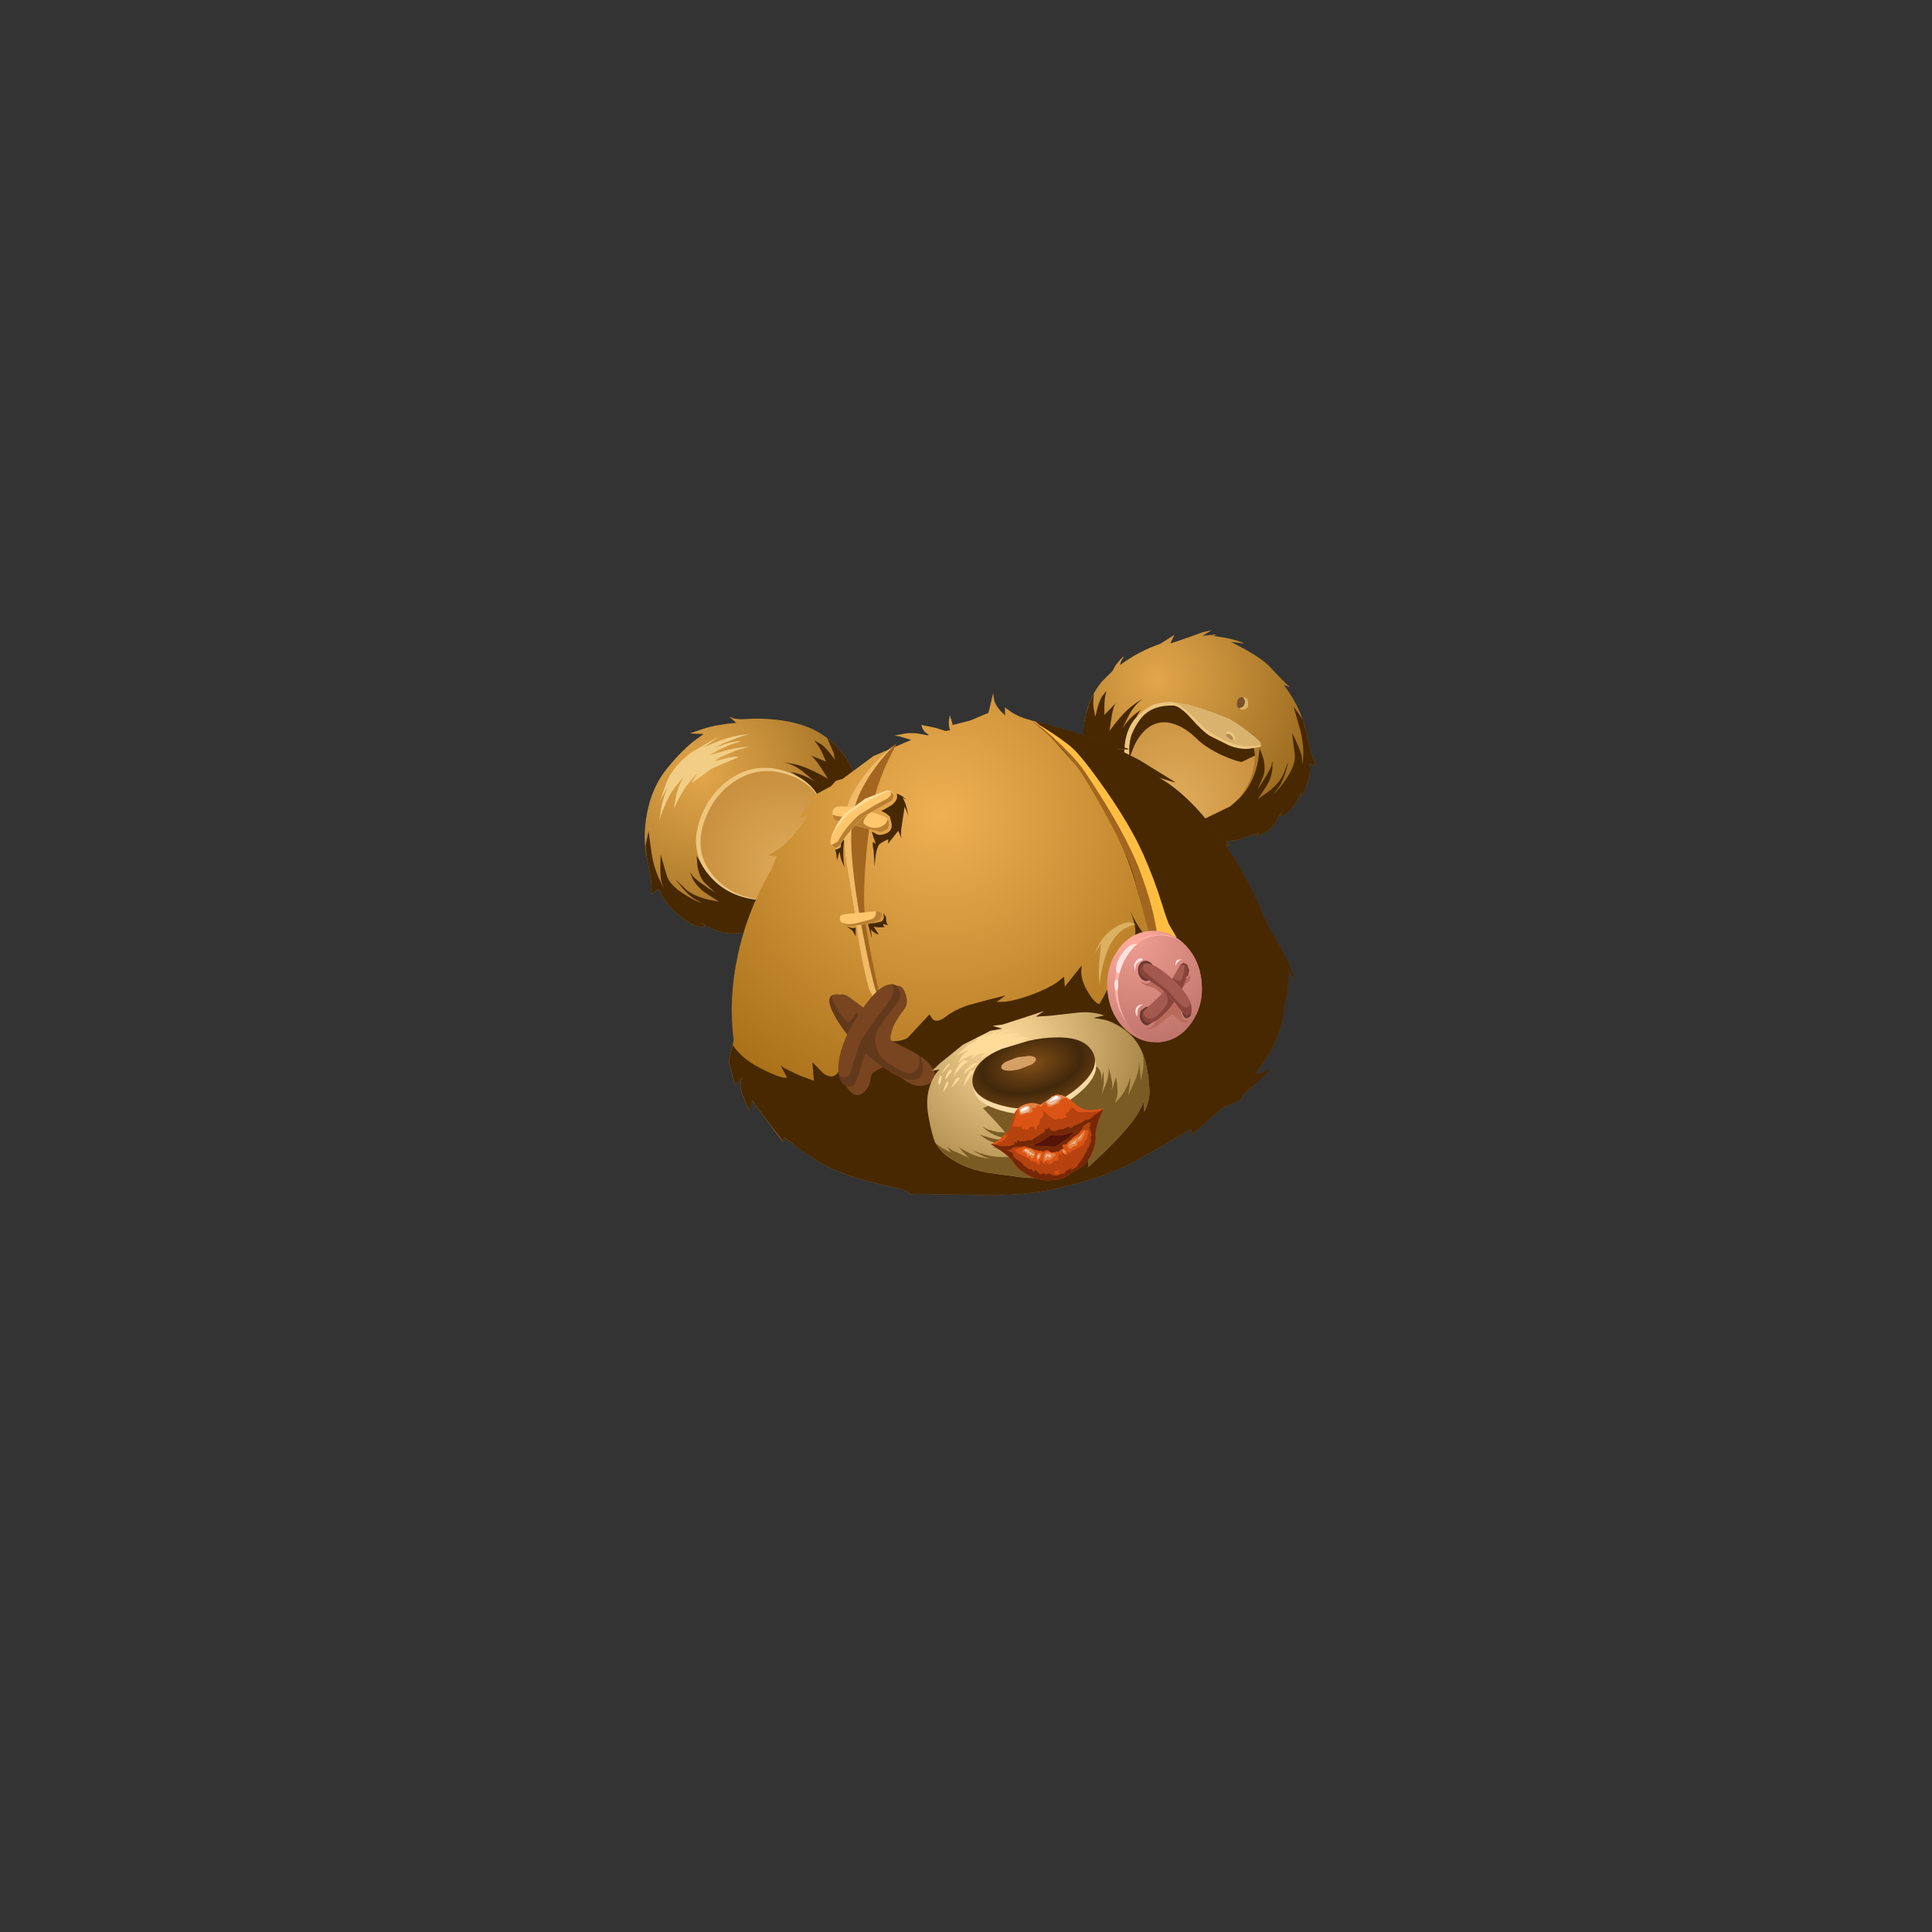 <?xml version="1.0" encoding="UTF-8" standalone="no"?>
<svg xmlns:xlink="http://www.w3.org/1999/xlink" height="300.0px" width="300.0px" xmlns="http://www.w3.org/2000/svg">
  <rect width="100%" height="100%" fill="#333333" stroke="none"/>
  <g transform="matrix(1.0, 0.0, 0.0, 1.0, 0.0, 0.0)">
    <use height="47.3" transform="matrix(0.642, -0.347, 0.347, 0.642, 163.78, 107.71)" width="44.7" xlink:href="#sprite0"/>
    <use height="44.7" transform="matrix(0.646, -0.349, 0.349, 0.646, 92, 122.051)" width="50.05" xlink:href="#sprite3"/>
    <use height="94.55" transform="matrix(0.719, -0.363, 0.363, 0.719, 97.369, 135.179)" width="105.8" xlink:href="#shape9"/>
    <use height="84.75" transform="matrix(0.719, -0.363, 0.363, 0.719, 100.95, 142.2)" width="105.8" xlink:href="#sprite6"/>
    <use height="77.6" transform="matrix(0.719, -0.363, 0.363, 0.719, 106.286, 145.932)" width="101.95" xlink:href="#sprite7"/>
    <use height="25.25" transform="matrix(0.695, -0.351, 0.317, 0.68, 139.35, 177.15)" width="57.6" xlink:href="#sprite8"/>
    <use height="50.1" transform="matrix(0.719, -0.363, 0.394, 0.73, 160.7, 112.15)" width="6.45" xlink:href="#sprite9"/>
    <use height="46.75" transform="matrix(0.719, -0.363, 0.394, 0.73, 160.233, 111.931)" width="5.05" xlink:href="#shape14"/>
    <use height="8.5" transform="matrix(0.719, -0.363, 0.394, 0.73, 167.4, 146.9)" width="11.75" xlink:href="#sprite10"/>
    <use height="22.15" transform="matrix(0.719, -0.363, 0.387, 0.733, 124.55, 130.65)" width="21.55" xlink:href="#sprite11"/>
    <use height="42.4" transform="matrix(0.719, -0.363, 0.387, 0.733, 119.874, 125.241)" width="26.85" xlink:href="#shape17"/>
    <use height="23.05" transform="matrix(0.719, -0.363, 0.363, 0.719, 125.45, 157.0)" width="18.35" xlink:href="#sprite12"/>
    <use height="21.85" transform="matrix(0.719, -0.363, 0.363, 0.719, 124.931, 156.68)" width="18.0" xlink:href="#shape19"/>
    <use height="20.6" transform="matrix(0.719, -0.363, 0.363, 0.719, 171.296, 150.782)" width="18.15" xlink:href="#sprite13"/>
    <use height="21.2" transform="matrix(0.719, -0.363, 0.363, 0.719, 168.691, 148.972)" width="18.75" xlink:href="#shape21"/>
    <use height="33.45" transform="matrix(0.712, -0.384, 0.355, 0.703, 139.926, 166.953)" width="43.35" xlink:href="#shape22"/>
    <use height="20.2" transform="matrix(0.712, -0.384, 0.355, 0.703, 144.7, 176.35)" width="43.25" xlink:href="#sprite14"/>
    <use height="7.25" transform="matrix(0.712, -0.384, 0.355, 0.703, 144.16, 165.206)" width="19.55" xlink:href="#shape24"/>
    <use height="15.4" transform="matrix(0.712, -0.384, 0.355, 0.703, 149.496, 166.056)" width="23.8" xlink:href="#shape25"/>
    <use height="16.2" transform="matrix(0.472, -0.343, 0.37, 0.746, 152.922, 175.842)" width="31.7" xlink:href="#shape26"/>
  </g>
  <defs>
    <g id="sprite0" transform="matrix(1.0, 0.0, 0.0, 1.0, 9.95, 30.65)">
      <use height="47.3" transform="matrix(1.0, 0.0, 0.0, 1.0, -9.95, -30.65)" width="44.7" xlink:href="#shape0"/>
      <use height="43.3" transform="matrix(1.0, 0.0, 0.0, 1.0, -9.95, -26.65)" width="43.8" xlink:href="#sprite1"/>
      <use height="26.9" transform="matrix(1.0, 0.0, 0.0, 1.0, -3.3, -18.45)" width="25.25" xlink:href="#shape2"/>
      <use height="19.6" transform="matrix(1.0, 0.0, 0.0, 1.0, -3.45, -18.1)" width="25.35" xlink:href="#sprite2"/>
      <use height="18.7" transform="matrix(1.0, 0.0, 0.0, 1.0, -4.75, -18.6)" width="30.35" xlink:href="#shape4"/>
    </g>
    <g id="shape0" transform="matrix(1.0, 0.0, 0.0, 1.0, 9.95, 30.65)">
      <path d="M24.1 -27.15 L25.85 -26.65 23.6 -26.55 23.75 -26.45 26.35 -25.35 25.65 -25.35 27.65 -23.85 Q30.1 -21.75 30.55 -20.9 L28.3 -22.5 30.35 -19.4 Q32.55 -15.9 33.1 -13.65 34.0 -10.1 34.75 -8.05 L33.8 -9.1 Q34.75 -3.25 33.25 1.95 31.5 7.7 31.8 9.25 L30.6 8.15 30.5 8.55 Q29.85 10.75 25.65 13.8 L26.1 12.8 24.1 14.2 Q22.25 15.25 20.8 15.25 L19.75 15.1 20.9 14.35 19.6 14.95 18.75 15.55 Q16.95 16.6 14.9 16.65 L13.2 16.5 13.5 16.45 14.2 16.05 9.75 15.3 7.1 14.3 7.5 15.35 Q6.65 15.1 4.95 14.05 3.25 13.0 -9.95 -17.5 L-7.75 -21.65 Q-4.65 -26.2 0.1 -28.15 L3.15 -29.05 4.3 -29.8 Q6.15 -30.65 6.85 -30.65 L6.05 -30.2 Q5.3 -29.7 5.25 -29.4 10.05 -30.1 14.85 -29.3 L18.4 -29.55 16.75 -28.35 18.65 -28.0 24.1 -27.15" fill="url(#gradient0)" fill-rule="evenodd" stroke="none"/>
    </g>
    <radialGradient cx="0" cy="0" gradientTransform="matrix(0.009, 0.057, 0.057, -0.009, 10.75, -23.0)" gradientUnits="userSpaceOnUse" id="gradient0" r="819.2" spreadMethod="pad">
      <stop offset="0.0" stop-color="#e2a64b"/>
      <stop offset="1.0" stop-color="#825711"/>
    </radialGradient>
    <g id="sprite1" transform="matrix(1.0, 0.0, 0.0, 1.0, 0.0, 0.0)">
      <use height="43.3" transform="matrix(1.0, 0.0, 0.0, 1.0, 0.0, 0.0)" width="43.8" xlink:href="#shape1"/>
    </g>
    <g id="shape1" transform="matrix(1.0, 0.0, 0.0, 1.0, 0.0, 0.0)">
      <path d="M42.45 26.9 L43.4 22.55 43.8 25.9 43.2 28.6 Q41.45 34.35 41.75 35.9 L40.55 34.8 40.45 35.2 Q39.8 37.4 35.6 40.45 L36.05 39.45 34.05 40.85 Q32.2 41.9 30.75 41.9 L29.7 41.75 30.85 41.0 29.55 41.6 28.7 42.2 Q26.9 43.25 24.85 43.3 L23.15 43.15 Q23.65 43.1 24.15 42.7 L19.7 41.95 17.05 40.95 17.45 42.0 Q16.6 41.75 14.9 40.7 13.2 39.65 0.0 9.15 L0.05 8.95 0.1 8.9 0.35 8.25 0.35 8.2 0.85 7.2 0.85 7.15 Q1.65 5.6 2.55 4.5 L2.6 4.4 3.8 2.95 3.9 2.85 5.4 1.4 Q5.95 0.9 7.25 0.0 L7.3 0.0 Q5.95 1.95 5.7 3.0 L5.25 4.45 Q7.6 1.7 8.8 1.2 L9.95 0.7 Q8.7 2.05 7.95 3.5 L7.15 5.0 10.6 3.9 Q9.7 4.2 8.15 6.3 L6.45 8.55 Q11.05 6.3 14.05 6.0 L16.15 5.8 Q13.65 6.2 11.7 7.55 L9.1 9.35 Q10.95 8.35 12.75 8.0 L14.55 7.7 Q14.05 7.9 13.35 8.35 11.95 9.35 11.1 10.8 10.25 12.25 14.65 23.3 L19.25 34.1 21.05 34.6 Q23.35 34.8 26.15 33.4 28.95 31.95 31.15 29.3 L32.85 26.95 32.5 29.2 Q31.85 31.7 30.45 32.75 L28.2 34.5 Q32.5 32.2 33.25 31.4 L34.0 30.55 33.15 32.05 Q32.0 33.8 30.2 34.75 L27.35 36.3 30.15 35.95 Q33.2 35.4 34.65 34.2 L36.9 32.3 Q34.3 35.3 32.5 36.15 L30.75 36.95 Q32.5 36.5 34.35 35.55 38.1 33.7 38.85 31.5 L40.45 27.35 Q40.35 31.6 39.8 32.95 L39.2 34.35 Q41.5 31.25 42.45 26.9" fill="#472800" fill-rule="evenodd" stroke="none"/>
    </g>
    <g id="shape2" transform="matrix(1.0, 0.0, 0.0, 1.0, 3.3, 18.45)">
      <path d="M20.95 -6.2 Q23.4 -0.8 19.7 3.5 16.4 7.35 11.4 8.2 L3.7 7.85 Q1.1 7.2 -1.35 -1.8 L-3.3 -10.7 Q-1.7 -16.55 3.8 -18.05 9.15 -19.45 13.15 -15.75 19.05 -10.3 20.95 -6.2" fill="url(#gradient1)" fill-rule="evenodd" stroke="none"/>
    </g>
    <radialGradient cx="0" cy="0" gradientTransform="matrix(0.024, -0.021, 0.016, 0.018, -1.75, 4.2)" gradientUnits="userSpaceOnUse" id="gradient1" r="819.2" spreadMethod="pad">
      <stop offset="0.0" stop-color="#e3b05f"/>
      <stop offset="1.0" stop-color="#c9913f"/>
    </radialGradient>
    <g id="sprite2" transform="matrix(1.0, 0.0, 0.0, 1.0, 0.0, 0.05)">
      <use height="19.6" transform="matrix(1.0, 0.0, 0.0, 1.0, 0.0, -0.05)" width="25.35" xlink:href="#shape3"/>
    </g>
    <g id="shape3" transform="matrix(1.0, 0.0, 0.0, 1.0, 0.0, 0.05)">
      <path d="M24.7 19.25 L21.55 19.1 Q20.35 18.15 18.55 15.8 16.3 12.75 15.55 10.3 14.6 7.15 12.9 5.3 10.95 3.1 8.25 3.15 5.8 3.25 3.15 5.15 L0.95 7.0 0.0 7.0 Q0.55 5.0 3.25 2.55 5.15 0.8 7.75 0.25 10.0 -0.3 12.1 0.2 13.75 0.6 14.95 1.6 L16.45 3.1 24.95 15.3 Q25.9 16.7 24.7 19.25" fill="#472800" fill-rule="evenodd" stroke="none"/>
    </g>
    <g id="shape4" transform="matrix(1.0, 0.0, 0.0, 1.0, 4.75, 18.6)">
      <path d="M9.3 -17.75 L10.05 -17.75 Q11.2 -17.4 13.15 -15.75 15.95 -13.4 19.75 -8.8 20.85 -7.5 22.4 -4.0 24.0 -0.45 23.5 -0.35 L21.5 -0.7 Q19.85 -1.3 18.65 -2.45 17.2 -3.85 15.55 -6.35 13.8 -9.0 13.8 -10.05 13.8 -11.5 11.9 -15.6 11.55 -16.4 10.4 -17.15 L9.3 -17.75" fill="#d9b36e" fill-rule="evenodd" stroke="none"/>
      <path d="M-3.75 -7.75 L-4.65 -7.8 Q-5.15 -8.55 -3.1 -12.25 -1.0 -16.1 1.9 -17.55 3.5 -18.35 6.15 -18.6 7.7 -18.75 9.55 -18.0 11.2 -17.3 11.9 -16.45 12.75 -15.45 14.35 -9.9 14.9 -7.95 16.4 -5.75 17.7 -3.8 19.05 -2.6 21.45 -0.5 23.5 -0.35 L23.3 0.1 Q21.25 -0.45 20.25 -0.95 18.65 -1.85 17.5 -3.25 L14.85 -7.0 Q13.95 -8.45 13.0 -12.5 12.2 -15.75 11.0 -16.45 7.75 -18.3 4.95 -17.7 3.05 -17.3 0.6 -15.45 -1.05 -14.2 -2.55 -10.9 L-3.75 -7.75" fill="#edc67e" fill-rule="evenodd" stroke="none"/>
      <path d="M18.0 -5.75 Q18.2 -6.35 18.7 -6.1 19.7 -5.6 19.4 -4.05 L18.95 -3.75 Q18.6 -3.9 18.2 -4.55 17.8 -5.2 18.0 -5.75" fill="#ab8b50" fill-rule="evenodd" stroke="none"/>
      <path d="M18.0 -5.7 Q18.2 -6.3 18.7 -6.1 19.7 -5.6 19.4 -4.05 19.25 -3.45 18.7 -3.95 19.2 -4.55 18.7 -5.3 18.5 -5.6 18.0 -5.7" fill="#edc67e" fill-rule="evenodd" stroke="none"/>
      <path d="M24.95 -10.95 Q25.7 -10.55 25.55 -9.9 L25.15 -8.95 Q24.95 -8.55 24.3 -8.45 23.6 -8.35 23.15 -9.05 22.65 -9.8 23.35 -10.65 24.05 -11.5 24.95 -10.95" fill="#78512b" fill-rule="evenodd" stroke="none"/>
      <path d="M23.9 -9.15 Q24.35 -9.3 24.6 -9.6 25.15 -10.1 24.9 -11.0 L24.95 -10.95 Q25.7 -10.55 25.55 -9.9 L25.15 -8.95 Q24.95 -8.55 24.3 -8.45 23.6 -8.35 23.15 -9.05 L23.05 -9.25 23.9 -9.15" fill="#dbb162" fill-rule="evenodd" stroke="none"/>
    </g>
    <g id="sprite3" transform="matrix(1.0, 0.0, 0.0, 1.0, 33.15, 32.9)">
      <use height="44.7" transform="matrix(1.0, 0.0, 0.0, 1.0, -33.15, -32.9)" width="50.05" xlink:href="#shape5"/>
      <use height="30.9" transform="matrix(1.0, 0.0, 0.0, 1.0, -33.15, -19.1)" width="50.05" xlink:href="#sprite4"/>
      <use height="27.8" transform="matrix(1.0, 0.0, 0.0, 1.0, -20.7, -20.45)" width="28.55" xlink:href="#shape7"/>
      <use height="9.95" transform="matrix(1.0, 0.0, 0.0, 1.0, -24.15, -29.75)" width="25.45" xlink:href="#sprite5"/>
    </g>
    <g id="shape5" transform="matrix(1.0, 0.0, 0.0, 1.0, 33.15, 32.9)">
      <path d="M7.65 -26.8 Q11.7 -24.0 13.8 -20.95 16.75 -16.7 16.9 -11.2 17.0 -8.45 16.5 -6.55 L2.4 2.65 Q-11.95 11.85 -13.2 11.8 L-15.35 11.65 -16.05 11.5 -15.15 10.85 -17.9 10.2 Q-22.0 9.0 -24.0 7.15 L-25.9 4.75 -26.75 3.35 -26.2 4.65 -27.15 4.2 Q-28.35 3.4 -29.3 1.5 -30.85 -1.5 -31.2 -4.6 L-31.2 -7.15 -33.15 -6.8 Q-32.05 -7.95 -30.35 -13.75 -29.0 -18.4 -25.7 -22.4 -22.1 -26.8 -17.45 -28.7 -13.35 -30.4 -9.9 -31.05 L-7.25 -31.4 -9.75 -32.9 -6.75 -32.4 Q-3.8 -31.85 -0.05 -30.2 L-0.75 -32.1 -0.25 -31.45 Q0.55 -30.65 2.1 -29.95 4.9 -28.7 7.65 -26.8" fill="url(#gradient2)" fill-rule="evenodd" stroke="none"/>
    </g>
    <radialGradient cx="0" cy="0" gradientTransform="matrix(0.009, 0.06, 0.06, -0.009, -11.65, -24.05)" gradientUnits="userSpaceOnUse" id="gradient2" r="819.2" spreadMethod="pad">
      <stop offset="0.0" stop-color="#e2a64b"/>
      <stop offset="1.0" stop-color="#825711"/>
    </radialGradient>
    <g id="sprite4" transform="matrix(1.0, 0.0, 0.0, 1.0, 0.0, 0.0)">
      <use height="30.9" transform="matrix(1.0, 0.0, 0.0, 1.0, 0.0, 0.0)" width="50.05" xlink:href="#shape6"/>
    </g>
    <g id="shape6" transform="matrix(1.0, 0.0, 0.0, 1.0, 0.0, 0.0)">
      <path d="M48.2 4.3 L48.5 0.9 Q50.15 4.6 50.05 8.95 50.05 11.15 49.65 12.55 L35.55 21.75 Q21.2 30.95 19.95 30.9 L17.8 30.75 17.1 30.6 18.0 29.95 15.25 29.3 Q11.15 28.1 9.15 26.25 L7.25 23.85 6.4 22.45 6.95 23.75 6.0 23.3 Q4.8 22.5 3.85 20.6 2.3 17.6 1.95 14.5 L1.95 11.95 0.0 12.3 Q1.1 11.15 2.8 5.35 L3.8 2.75 5.9 0.2 4.35 4.35 Q3.35 6.95 3.1 9.9 L3.0 12.35 3.25 10.85 Q3.45 9.95 4.65 7.8 L5.8 5.8 4.85 10.15 Q4.3 12.45 6.45 16.0 7.5 17.8 8.7 19.15 L7.65 17.5 Q7.0 16.45 6.45 14.05 L6.05 11.85 6.95 14.7 Q7.5 16.45 9.75 18.65 L11.9 20.45 10.35 17.6 Q9.4 15.8 9.3 13.75 L9.45 12.0 9.65 13.1 Q9.8 14.2 12.15 18.45 L11.25 15.8 Q10.65 14.15 11.45 11.75 L12.35 9.65 12.5 12.5 Q12.95 15.95 14.5 18.65 16.05 21.35 18.15 22.45 L19.9 23.0 29.6 16.45 Q39.35 9.6 39.45 7.9 39.55 5.15 38.2 3.4 L39.55 4.65 Q40.85 5.9 41.85 7.75 L40.65 4.8 Q39.75 2.55 37.9 0.95 L39.55 2.25 Q41.9 4.15 44.55 8.55 L44.35 5.75 Q44.15 3.25 43.65 2.4 L45.9 5.15 46.05 3.5 Q46.2 1.85 45.85 0.0 L46.55 1.1 Q47.3 2.15 47.75 5.7 L48.2 4.3" fill="#472800" fill-rule="evenodd" stroke="none"/>
    </g>
    <g id="shape7" transform="matrix(1.0, 0.0, 0.0, 1.0, 20.7, 20.45)">
      <path d="M0.65 1.7 Q-6.5 8.05 -9.15 7.15 -13.2 5.8 -16.05 3.15 -19.85 -0.4 -20.6 -5.55 -21.45 -11.55 -16.2 -16.15 -11.35 -20.35 -5.4 -20.45 0.4 -20.55 4.65 -15.8 9.15 -10.75 7.3 -4.85 4.25 -1.5 0.65 1.7" fill="#edc67e" fill-rule="evenodd" stroke="none"/>
      <path d="M0.7 1.95 Q-6.25 8.15 -8.8 7.25 -12.7 5.95 -15.45 3.4 -19.15 -0.05 -19.85 -5.1 -20.65 -10.95 -15.55 -15.4 -10.9 -19.45 -5.1 -19.55 0.5 -19.65 4.65 -15.05 9.0 -10.2 7.2 -4.45 4.2 -1.15 0.7 1.95" fill="url(#gradient3)" fill-rule="evenodd" stroke="none"/>
    </g>
    <radialGradient cx="0" cy="0" gradientTransform="matrix(-0.009, -0.031, -0.023, 0.006, -2.2, 7.1)" gradientUnits="userSpaceOnUse" id="gradient3" r="819.2" spreadMethod="pad">
      <stop offset="0.0" stop-color="#e3b05f"/>
      <stop offset="1.0" stop-color="#c9913f"/>
    </radialGradient>
    <g id="sprite5" transform="matrix(1.0, 0.0, 0.0, 1.0, 0.0, 0.0)">
      <use height="9.95" transform="matrix(1.0, 0.0, 0.0, 1.0, 0.0, 0.0)" width="25.45" xlink:href="#shape8"/>
    </g>
    <g id="shape8" transform="matrix(1.0, 0.0, 0.0, 1.0, 0.0, 0.0)">
      <path d="M25.45 2.95 L23.2 2.5 19.5 2.05 17.5 2.0 19.55 2.3 Q21.6 2.6 23.3 3.5 L21.05 3.05 17.65 2.8 15.95 2.9 18.55 3.45 Q21.1 3.95 24.1 5.25 L21.2 4.65 17.6 4.35 16.2 4.5 18.75 5.15 Q20.85 5.7 21.0 6.15 L14.85 5.6 9.7 6.3 11.85 4.95 9.55 5.85 Q7.25 6.7 3.85 9.25 L5.45 7.25 Q7.1 5.25 9.35 4.1 L6.55 5.25 Q3.75 6.35 0.0 9.95 L1.25 8.3 Q2.45 6.65 4.75 4.65 L2.1 6.35 5.05 3.7 Q6.95 2.05 9.95 1.15 L12.55 0.55 19.6 0.3 15.7 0.85 19.2 1.2 Q22.15 1.6 25.45 2.95" fill="#f2cd85" fill-rule="evenodd" stroke="none"/>
    </g>
    <g id="shape9" transform="matrix(1.0, 0.0, 0.0, 1.0, 52.9, 49.65)">
      <path d="M29.2 -40.85 L40.85 -30.1 44.0 -26.9 41.85 -28.0 42.85 -26.8 44.8 -24.15 49.1 -17.15 46.6 -19.5 Q50.35 -13.95 51.95 -4.05 53.5 5.45 52.55 15.1 L52.8 19.1 Q53.0 25.3 52.45 27.2 L52.15 25.05 51.1 27.05 Q50.05 29.0 48.4 30.8 L48.65 30.35 Q45.45 36.3 37.45 39.9 L37.5 39.9 Q38.0 40.5 40.75 40.4 L35.75 41.9 Q33.6 42.4 33.15 42.85 L33.1 43.15 29.05 42.9 21.15 44.9 21.8 43.85 8.5 44.55 Q2.05 44.55 -5.45 42.6 -10.2 41.85 -18.0 38.1 L-28.8 32.4 Q-31.65 30.8 -32.2 30.8 -32.5 29.65 -33.85 28.6 -40.05 23.6 -42.95 20.2 -44.75 18.1 -47.1 13.8 L-49.05 9.95 -49.55 10.7 Q-49.9 9.7 -50.45 6.1 L-51.4 0.8 -52.8 2.45 -52.6 -0.45 Q-52.5 -2.25 -51.75 -3.35 L-51.05 -4.1 -52.9 -3.3 -52.7 -4.8 -51.95 -8.05 -49.3 -11.15 Q-46.7 -18.6 -41.4 -25.2 -35.75 -32.3 -27.95 -37.3 L-25.9 -39.1 -27.2 -39.95 -24.85 -40.2 Q-22.55 -40.4 -16.6 -43.45 L-18.85 -43.65 -16.9 -44.7 Q-15.0 -45.7 -13.55 -45.3 L-16.2 -46.3 -10.45 -46.45 -9.15 -46.95 -7.85 -46.7 -0.55 -47.95 7.3 -47.45 7.2 -47.6 5.65 -49.05 4.85 -49.65 6.75 -49.1 Q8.45 -48.6 10.5 -46.85 L10.8 -46.8 10.55 -47.3 Q10.25 -47.8 10.3 -48.5 L10.4 -49.15 12.65 -47.35 14.1 -45.95 14.9 -45.75 Q14.95 -46.6 15.55 -47.55 L16.15 -48.35 15.8 -46.4 19.2 -45.65 23.0 -45.4 25.5 -48.35 25.1 -47.1 Q24.75 -45.8 25.65 -43.5 L26.3 -44.9 27.0 -43.55 Q27.95 -41.95 29.2 -40.85" fill="url(#gradient4)" fill-rule="evenodd" stroke="none"/>
    </g>
    <radialGradient cx="0" cy="0" gradientTransform="matrix(0.003, 0.095, 0.095, -0.003, 6.1, -31.8)" gradientUnits="userSpaceOnUse" id="gradient4" r="819.2" spreadMethod="pad">
      <stop offset="0.0" stop-color="#efb053"/>
      <stop offset="1.0" stop-color="#965f09"/>
    </radialGradient>
    <g id="sprite6" transform="matrix(1.0, 0.0, 0.0, 1.0, 0.0, 0.0)">
      <use height="84.75" transform="matrix(1.0, 0.0, 0.0, 1.0, 0.0, 0.0)" width="105.8" xlink:href="#shape10"/>
    </g>
    <g id="shape10" transform="matrix(1.0, 0.0, 0.0, 1.0, 0.0, 0.0)">
      <path d="M87.5 24.65 Q87.75 16.25 86.7 12.25 L85.0 5.9 83.25 0.0 93.75 9.75 96.9 12.95 94.75 11.85 95.75 13.05 97.7 15.7 102.0 22.7 99.5 20.35 Q103.25 25.9 104.85 35.8 106.4 45.3 105.45 54.95 L105.7 58.95 Q105.9 65.15 105.35 67.05 L105.05 64.9 104.0 66.9 Q102.95 68.85 101.3 70.65 L101.55 70.2 Q98.35 76.15 90.35 79.75 L90.4 79.75 Q90.9 80.35 93.65 80.25 L88.65 81.75 Q86.5 82.25 86.05 82.7 L86.0 83.0 81.95 82.75 74.05 84.75 74.7 83.7 61.4 84.4 Q54.95 84.4 47.45 82.45 42.7 81.7 34.9 77.95 L24.1 72.25 Q21.25 70.65 20.7 70.65 20.4 69.5 19.05 68.45 12.85 63.45 9.95 60.05 8.15 57.95 5.8 53.65 L3.85 49.8 3.35 50.55 2.45 45.95 1.5 40.65 0.1 42.3 0.3 39.4 Q0.4 37.6 1.15 36.5 L1.85 35.75 0.0 36.55 0.2 35.05 0.95 31.8 3.0 29.4 Q3.35 32.45 5.45 35.4 8.35 39.5 9.5 39.75 L9.45 37.05 9.8 37.8 11.7 40.3 13.85 42.65 15.2 39.3 16.15 42.25 Q17.55 44.7 19.65 42.5 23.0 38.95 24.9 37.45 L26.4 38.75 28.45 40.95 Q29.05 41.9 31.0 42.75 33.0 43.65 33.95 43.3 L39.5 41.25 39.65 42.4 Q40.15 43.45 42.15 43.05 44.25 42.65 46.85 43.0 L51.4 43.95 54.25 44.6 52.15 44.95 53.65 45.65 Q55.75 46.4 58.95 46.75 62.15 47.1 64.35 46.8 L65.95 46.45 65.2 48.25 69.95 46.05 69.25 47.25 Q68.6 48.8 68.7 50.6 68.8 53.55 69.65 54.25 80.35 47.0 81.75 45.5 82.75 44.3 83.05 40.85 82.9 45.15 83.7 46.5 84.65 48.05 85.4 48.55 85.25 47.45 85.25 45.5 85.3 41.65 86.15 37.6 87.25 32.5 87.5 24.65" fill="#472800" fill-rule="evenodd" stroke="none"/>
    </g>
    <g id="sprite7" transform="matrix(1.0, 0.0, 0.0, 1.0, -0.05, 0.0)">
      <use height="77.6" transform="matrix(1.0, 0.0, 0.0, 1.0, 0.05, 0.0)" width="101.95" xlink:href="#shape11"/>
    </g>
    <g id="shape11" transform="matrix(1.0, 0.0, 0.0, 1.0, -0.05, 0.0)">
      <path d="M75.85 70.1 Q73.95 71.05 73.1 70.9 L72.25 70.75 73.4 71.05 75.15 71.3 Q76.0 71.2 75.85 70.1 M72.3 66.3 L75.25 64.7 Q76.05 64.0 75.2 63.4 L73.15 65.65 72.3 66.3 M77.8 66.6 L76.7 67.15 77.7 67.2 Q78.85 67.1 79.5 66.55 80.6 65.6 79.85 64.35 78.9 66.0 77.8 66.6 M79.45 61.35 L79.0 61.35 75.7 65.5 Q76.7 65.6 77.75 64.4 78.8 63.25 79.45 61.35 M85.8 67.35 L83.95 67.4 80.8 67.95 79.55 68.7 80.7 68.75 83.05 68.6 Q84.6 68.25 85.8 67.35 M88.2 59.15 L85.85 61.0 Q85.15 61.2 84.4 62.5 L83.3 64.55 82.4 66.1 84.1 65.5 Q85.9 64.7 86.45 63.55 L88.2 59.15 M83.35 59.45 Q82.55 59.7 82.15 60.35 L81.4 61.95 81.1 62.75 84.05 59.3 83.35 59.45 M88.55 51.05 L87.55 53.0 87.3 53.75 Q89.2 52.85 90.15 51.05 91.15 49.3 90.5 46.5 89.5 49.4 88.55 51.05 M91.3 59.95 L91.55 57.85 89.55 59.65 Q89.4 62.15 88.5 63.6 L87.4 65.45 88.65 64.7 Q90.0 63.65 90.5 62.25 L91.3 59.95 M93.55 52.75 L94.25 52.1 Q94.9 51.3 94.6 50.35 L94.05 48.25 93.6 49.85 Q93.15 51.55 93.3 52.0 L93.55 52.75 M91.6 52.6 L91.3 51.4 Q91.35 52.45 89.7 54.15 88.65 55.2 88.0 56.35 L87.5 57.35 88.65 57.15 Q89.95 56.65 90.8 55.35 91.7 54.05 91.6 52.6 M96.6 54.4 L96.5 53.6 95.9 54.7 95.1 56.4 94.85 57.25 Q96.2 56.85 96.5 55.9 L96.6 54.4 M93.55 40.3 L92.65 42.55 Q92.25 43.95 92.15 46.3 L92.05 48.9 93.15 46.35 Q93.6 45.15 93.6 42.6 L93.55 40.3 M97.25 42.45 Q97.25 39.45 96.75 38.75 L96.6 39.95 Q96.5 41.3 96.8 41.75 L97.25 42.45 M88.9 46.45 Q90.25 44.25 90.8 42.35 L91.25 40.45 91.25 40.0 90.65 41.0 Q90.0 42.2 89.65 43.15 89.05 44.7 88.9 46.45 M91.35 32.7 L91.15 33.5 Q90.95 34.4 91.05 35.0 L91.2 35.95 Q91.75 34.2 91.35 32.7 M94.85 35.55 L94.65 32.85 94.2 34.45 93.75 36.6 Q93.75 37.4 94.15 37.85 94.85 37.05 94.85 35.55 M92.95 12.3 L91.2 9.0 92.6 10.3 94.6 12.6 95.4 13.85 Q91.85 7.35 89.6 4.6 L87.3 1.9 88.35 2.35 87.1 0.0 89.95 2.6 93.1 5.8 90.95 4.7 91.95 5.9 93.9 8.55 98.2 15.55 95.7 13.2 Q99.45 18.75 101.05 28.65 102.6 38.15 101.65 47.8 L101.9 51.8 Q102.1 58.0 101.55 59.9 L101.25 57.75 100.2 59.75 Q99.15 61.7 97.5 63.5 L97.75 63.05 Q94.55 69.0 86.55 72.6 L86.6 72.6 Q87.1 73.2 89.85 73.1 88.3 73.8 84.85 74.6 82.7 75.1 82.25 75.55 L82.2 75.85 78.15 75.6 70.25 77.6 70.9 76.55 57.6 77.25 Q51.15 77.25 43.65 75.3 38.9 74.55 31.1 70.8 L20.3 65.1 Q17.45 63.5 16.9 63.5 16.6 62.35 15.25 61.3 9.05 56.3 6.15 52.9 4.05 50.5 1.25 45.15 L1.3 45.15 Q-0.05 42.45 0.05 39.8 L0.4 37.75 0.9 39.95 Q1.35 42.15 2.85 45.55 L3.25 42.7 4.85 44.95 9.95 50.7 Q12.85 53.65 14.85 55.05 16.8 56.45 23.45 59.75 30.1 63.0 33.6 63.85 L41.2 65.5 48.65 66.75 52.65 67.1 57.7 67.35 Q62.1 67.65 64.05 67.45 66.0 67.25 69.15 66.1 L72.95 63.3 74.6 61.55 76.5 59.8 76.05 61.25 78.65 59.5 80.25 58.65 Q81.9 57.75 82.95 55.8 L84.7 56.75 84.7 54.45 Q84.7 53.05 85.9 50.35 L87.1 47.9 85.5 49.45 Q86.8 46.65 88.1 42.25 88.9 39.45 88.65 37.3 L88.2 35.65 89.3 35.75 89.0 32.9 88.8 30.6 88.85 30.35 90.45 30.4 90.65 28.15 90.75 24.25 90.65 22.0 89.45 19.1 90.45 20.35 Q91.45 21.55 92.4 23.85 L92.35 23.2 91.65 19.3 93.45 22.3 92.6 19.2 91.2 15.35 92.4 16.55 Q93.7 18.0 94.05 18.95 L94.65 20.5 94.5 17.6 Q94.1 14.35 92.95 12.3" fill="#472800" fill-rule="evenodd" stroke="none"/>
    </g>
    <g id="sprite8" transform="matrix(1.0, 0.0, 0.0, 1.0, 0.0, 0.0)">
      <use height="25.25" transform="matrix(1.0, 0.0, 0.0, 1.0, 0.0, 0.0)" width="57.6" xlink:href="#shape12"/>
    </g>
    <g id="shape12" transform="matrix(1.0, 0.0, 0.0, 1.0, 0.0, 0.0)">
      <path d="M49.95 12.95 Q48.9 15.6 47.8 16.6 L49.5 15.8 Q48.25 17.4 46.25 18.7 L42.1 21.2 43.1 21.3 46.2 20.9 50.35 19.8 47.8 21.2 49.2 21.3 52.05 21.1 54.6 20.55 Q52.2 22.35 50.4 22.65 L48.2 23.05 50.2 23.2 53.15 23.25 53.2 23.25 54.65 22.95 52.5 23.6 53.65 23.8 56.0 23.9 57.6 23.75 53.3 24.65 41.2 25.25 Q34.75 25.25 27.25 23.3 22.5 22.55 14.7 18.8 10.9 17.0 3.9 13.1 1.05 11.5 0.5 11.5 L0.0 10.5 Q2.0 11.85 4.1 12.45 L7.65 13.5 5.25 11.5 4.05 10.05 Q5.65 11.65 7.5 12.25 L9.65 13.0 8.1 11.45 Q8.7 11.85 9.75 12.15 L11.5 12.7 8.0 10.0 7.15 9.15 10.1 10.65 10.9 10.9 9.4 9.05 Q7.9 6.9 7.85 5.25 7.3 2.6 7.45 1.6 7.75 -0.15 11.2 0.0 L50.3 3.6 Q51.0 10.25 49.95 12.95" fill="#472800" fill-rule="evenodd" stroke="none"/>
    </g>
    <g id="sprite9" transform="matrix(1.0, 0.0, 0.0, 1.0, 0.0, 0.0)">
      <use height="50.1" transform="matrix(1.0, 0.0, 0.0, 1.0, 0.0, 0.0)" width="6.45" xlink:href="#shape13"/>
    </g>
    <g id="shape13" transform="matrix(1.0, 0.0, 0.0, 1.0, 0.0, 0.0)">
      <path d="M0.0 0.0 Q2.85 4.6 3.9 7.2 4.85 9.6 5.75 16.9 6.75 25.25 6.3 31.2 5.9 36.25 4.9 41.2 4.15 45.0 4.25 45.4 L4.35 48.05 Q4.25 49.75 4.0 50.05 3.7 50.4 0.75 48.25 L0.3 46.3 Q2.1 39.1 3.05 35.95 3.75 33.7 3.95 26.45 4.15 19.55 3.8 16.4 2.7 6.75 1.65 4.45 0.75 2.5 0.0 0.0" fill="#ffbe42" fill-rule="evenodd" stroke="none"/>
    </g>
    <g id="shape14" transform="matrix(1.0, 0.0, 0.0, 1.0, -3.0, 25.3)">
      <path d="M3.0 -25.3 Q4.3 -23.3 5.7 -19.0 7.15 -14.65 7.35 -12.0 8.65 1.2 7.6 8.85 6.55 16.4 4.5 21.45 L3.2 21.1 6.05 9.25 Q7.4 2.95 6.75 -10.5 6.55 -15.3 4.75 -20.8 L3.0 -25.3" fill="#a26620" fill-rule="evenodd" stroke="none"/>
    </g>
    <g id="sprite10" transform="matrix(1.0, 0.0, 0.0, 1.0, 0.0, 0.0)">
      <use height="8.5" transform="matrix(1.0, 0.0, 0.0, 1.0, 0.0, 0.0)" width="11.75" xlink:href="#shape15"/>
    </g>
    <g id="shape15" transform="matrix(1.0, 0.0, 0.0, 1.0, 0.0, 0.0)">
      <path d="M11.75 1.25 Q9.3 0.75 8.1 1.3 7.65 1.35 6.9 1.75 5.35 2.45 3.75 4.0 1.2 6.45 0.0 8.5 0.85 6.45 2.15 4.45 L4.15 1.5 2.1 2.7 3.65 1.5 Q5.65 0.25 7.75 0.05 10.05 -0.2 11.15 0.5 L11.75 1.25" fill="#dab061" fill-rule="evenodd" stroke="none"/>
    </g>
    <g id="sprite11" transform="matrix(1.0, 0.0, 0.0, 1.0, 0.0, 0.0)">
      <use height="22.15" transform="matrix(1.0, 0.0, 0.0, 1.0, 0.0, 0.0)" width="21.55" xlink:href="#shape16"/>
    </g>
    <g id="shape16" transform="matrix(1.0, 0.0, 0.0, 1.0, 0.0, 0.0)">
      <path d="M20.6 2.85 L18.7 5.4 Q17.35 7.1 17.2 8.0 L17.35 6.35 14.45 7.65 14.9 6.9 13.9 6.9 Q12.85 6.95 12.65 7.15 11.9 7.65 10.9 9.1 L10.1 10.35 11.35 7.6 Q11.65 6.55 12.05 6.05 L12.35 6.65 12.55 5.3 12.75 4.25 13.15 4.75 13.4 5.15 Q13.75 5.55 14.5 5.7 16.4 6.1 16.9 4.45 L17.2 3.25 16.85 2.45 16.25 1.55 16.9 1.6 18.55 1.5 Q20.15 1.15 20.35 0.25 L20.45 0.0 21.1 0.8 21.55 1.85 21.1 1.2 Q21.1 2.45 20.75 3.55 L20.45 4.65 20.6 2.85" fill="#472800" fill-rule="evenodd" stroke="none"/>
      <path d="M6.45 3.35 Q7.45 2.8 7.15 3.5 6.2 4.9 5.7 5.95 5.15 7.05 4.9 7.9 4.95 6.6 5.15 5.85 L5.45 4.95 5.1 5.2 4.6 5.75 4.35 6.15 Q4.45 5.45 4.65 5.15 L4.9 4.25 5.1 4.2 5.25 4.3 6.05 4.25 Q6.45 3.8 6.45 3.35" fill="#472800" fill-rule="evenodd" stroke="none"/>
      <path d="M4.7 20.45 L4.55 20.25 4.55 20.65 4.7 22.05 4.35 21.75 3.95 21.05 3.8 20.55 3.15 22.15 3.8 19.35 4.15 19.45 5.05 19.8 6.25 20.1 Q7.05 20.1 7.4 18.9 L7.5 19.7 7.1 20.65 7.05 21.3 6.9 21.1 6.5 20.75 6.3 20.7 6.35 21.3 5.3 20.85 4.7 20.45" fill="#472800" fill-rule="evenodd" stroke="none"/>
      <path d="M1.35 18.95 L0.6 20.35 0.55 19.2 0.0 18.05 0.35 18.4 Q0.65 18.8 1.35 18.95" fill="#472800" fill-rule="evenodd" stroke="none"/>
    </g>
    <g id="shape17" transform="matrix(1.0, 0.0, 0.0, 1.0, 13.45, 21.2)">
      <path d="M13.4 -21.2 L9.5 -18.35 Q5.0 -14.75 2.2 -10.8 -5.7 0.1 -7.95 6.15 -9.45 10.0 -12.5 21.0 L-13.3 17.25 Q-11.9 11.3 -9.15 4.15 L-5.9 -5.3 Q-4.15 -10.25 -1.75 -13.6 0.35 -16.55 5.85 -18.95 10.4 -20.95 13.4 -21.2" fill="#a26620" fill-rule="evenodd" stroke="none"/>
      <path d="M-1.75 -13.6 Q0.25 -16.4 5.25 -18.7 9.35 -20.6 12.65 -21.05 9.15 -19.85 6.3 -18.3 3.15 -16.55 1.3 -14.8 -1.7 -11.85 -4.0 -6.8 -7.4 0.6 -11.15 13.6 L-12.1 17.25 -12.65 20.0 -13.45 21.2 -13.3 17.25 Q-11.9 11.3 -9.15 4.15 L-5.9 -5.3 Q-4.15 -10.25 -1.75 -13.6" fill="#f0ba67" fill-rule="evenodd" stroke="none"/>
      <path d="M-2.55 -15.7 Q-1.5 -15.55 0.7 -13.9 L4.05 -10.9 Q5.15 -9.75 5.2 -9.05 5.2 -8.65 4.65 -8.0 4.3 -7.55 3.4 -7.65 2.55 -7.75 2.4 -8.1 L-0.5 -10.6 -3.75 -13.45 Q-4.25 -14.1 -3.75 -14.95 -3.25 -15.8 -2.55 -15.7" fill="#ffc66d" fill-rule="evenodd" stroke="none"/>
      <path d="M-0.3 -12.55 L1.0 -12.5 2.7 -12.25 2.85 -12.05 1.5 -11.5 Q0.55 -10.95 0.7 -10.55 0.9 -9.9 1.55 -9.35 2.3 -8.7 3.1 -8.65 4.6 -8.5 5.1 -9.35 5.3 -8.75 4.65 -8.0 4.3 -7.55 3.4 -7.65 2.55 -7.75 2.4 -8.1 L-0.5 -10.6 -3.75 -13.45 Q-4.15 -13.9 -3.85 -14.75 -3.55 -14.25 -2.0 -13.35 -0.95 -12.7 -0.3 -12.55" fill="#b98032" fill-rule="evenodd" stroke="none"/>
      <path d="M7.55 -14.2 Q8.4 -13.85 8.35 -13.1 8.3 -12.4 7.45 -12.05 L4.85 -11.95 1.45 -11.8 Q-0.15 -11.45 -2.6 -10.4 -4.95 -9.4 -5.45 -8.9 -5.95 -8.45 -6.45 -9.05 -7.0 -9.65 -6.6 -10.4 -6.2 -11.2 -4.6 -12.3 -2.9 -13.5 -1.45 -13.9 L3.2 -14.65 7.55 -14.2" fill="#ffdd9c" fill-rule="evenodd" stroke="none"/>
      <path d="M7.45 -14.0 Q8.3 -13.75 8.3 -13.05 8.3 -12.4 7.45 -12.05 L4.85 -11.95 1.45 -11.8 Q-0.15 -11.45 -2.6 -10.4 -4.95 -9.4 -5.45 -8.9 -5.95 -8.45 -6.45 -9.05 -7.0 -9.65 -6.6 -10.4 -6.25 -11.15 -4.15 -12.25 -2.1 -13.3 -0.5 -13.65 L3.75 -14.1 7.45 -14.0" fill="#ffc66d" fill-rule="evenodd" stroke="none"/>
      <path d="M7.05 -12.8 L7.95 -13.1 8.05 -13.65 Q8.45 -13.3 8.3 -12.8 8.1 -12.3 7.45 -12.05 L4.85 -11.95 1.45 -11.8 Q-0.15 -11.45 -2.6 -10.4 -4.95 -9.4 -5.45 -8.9 L-6.25 -8.85 Q-6.65 -9.15 -6.75 -9.75 L-5.35 -9.8 Q-2.7 -11.6 0.65 -12.45 L4.3 -12.75 7.05 -12.8" fill="#b98032" fill-rule="evenodd" stroke="none"/>
      <path d="M-12.1 3.8 Q-12.05 2.8 -11.2 2.85 -10.7 2.9 -8.5 3.8 L-5.15 5.1 Q-4.6 5.25 -4.45 5.75 -4.3 6.25 -4.9 6.65 -5.5 7.05 -7.25 6.65 L-10.65 5.5 Q-12.15 4.85 -12.1 3.8" fill="#ffc66d" fill-rule="evenodd" stroke="none"/>
      <path d="M-9.7 5.4 L-6.65 6.05 Q-5.55 6.1 -5.15 5.1 -4.6 5.25 -4.45 5.75 -4.3 6.25 -4.9 6.65 -5.5 7.05 -7.25 6.65 L-10.65 5.5 Q-12.0 4.9 -12.1 3.9 -11.6 4.9 -9.7 5.4" fill="#b98032" fill-rule="evenodd" stroke="none"/>
    </g>
    <g id="sprite12" transform="matrix(1.0, 0.0, 0.0, 1.0, 0.0, 0.0)">
      <use height="23.05" transform="matrix(1.0, 0.0, 0.0, 1.0, 0.0, 0.0)" width="18.35" xlink:href="#shape18"/>
    </g>
    <g id="shape18" transform="matrix(1.0, 0.0, 0.0, 1.0, 0.0, 0.0)">
      <path d="M10.6 5.7 Q12.4 4.55 14.25 3.85 16.25 3.1 17.4 3.35 18.6 3.65 18.3 5.5 18.05 7.35 16.95 7.95 15.4 8.7 14.55 9.25 13.0 10.2 12.15 11.4 11.3 12.55 11.85 13.35 L13.65 15.65 15.4 17.65 Q16.2 18.5 16.45 20.7 16.7 22.55 15.2 22.95 13.8 23.3 12.25 22.3 11.0 21.5 9.45 17.85 8.95 16.7 7.9 16.15 L5.75 16.25 Q5.3 16.5 4.4 17.75 3.35 18.85 1.95 18.9 0.5 19.0 0.1 16.8 L0.0 14.6 Q0.6 13.0 8.2 7.4 7.4 6.15 6.8 4.45 6.1 2.4 6.15 0.85 6.15 0.1 6.9 0.0 7.75 -0.1 8.55 1.65 L10.6 5.7" fill="#784520" fill-rule="evenodd" stroke="none"/>
    </g>
    <g id="shape19" transform="matrix(1.0, 0.0, 0.0, 1.0, 9.35, 11.85)">
      <path d="M-2.2 -11.4 Q-2.0 -11.25 -0.95 -7.45 0.3 -3.05 1.75 -0.6 2.85 1.3 5.1 4.25 6.55 6.15 6.45 6.75 6.2 8.25 5.55 9.15 4.6 10.5 2.95 9.7 1.25 8.85 -0.65 5.4 -2.2 2.65 -3.35 -0.65 -4.65 -4.35 -4.75 -8.3 -4.85 -13.05 -2.2 -11.4" fill="#784520" fill-rule="evenodd" stroke="none"/>
      <path d="M-3.45 -11.8 Q-3.85 -11.05 -3.75 -9.3 L-3.45 -6.95 Q-3.2 -5.55 -2.7 -5.8 -2.25 -5.95 -0.7 -6.65 0.05 -4.0 1.2 -1.7 0.1 -0.75 -0.3 0.8 -0.7 2.65 0.15 4.35 2.55 9.1 4.35 8.45 5.9 7.95 6.25 6.05 L6.45 6.75 Q6.2 8.25 5.55 9.15 4.6 10.5 2.95 9.7 1.25 8.85 -0.65 5.4 -2.2 2.65 -3.35 -0.65 -4.4 -3.65 -4.7 -7.3 -5.0 -11.65 -3.45 -11.8" fill="#63391b" fill-rule="evenodd" stroke="none"/>
      <path d="M7.65 -8.6 Q8.8 -8.1 8.6 -6.8 8.45 -5.6 7.3 -4.9 L3.6 -3.2 Q0.2 -1.5 -3.45 1.75 L-6.45 4.8 Q-7.6 5.9 -8.5 5.3 -9.45 4.75 -9.3 3.25 -9.15 1.45 -7.3 -0.8 -4.8 -3.85 0.25 -6.65 5.55 -9.6 7.65 -8.6" fill="#784520" fill-rule="evenodd" stroke="none"/>
      <path d="M7.3 -4.9 L3.6 -3.2 Q0.2 -1.5 -3.45 1.75 L-6.45 4.8 Q-7.6 5.9 -8.5 5.3 -9.7 4.55 -9.2 2.55 -8.7 3.65 -7.6 3.45 -7.05 3.35 -5.4 1.45 L-2.35 -1.6 2.2 -4.0 6.15 -6.0 Q8.15 -7.25 7.7 -8.6 8.8 -8.05 8.6 -6.8 8.4 -5.6 7.3 -4.9" fill="#63391b" fill-rule="evenodd" stroke="none"/>
    </g>
    <g id="sprite13" transform="matrix(1.0, 0.0, 0.0, 1.0, 0.05, 0.05)">
      <use height="20.6" transform="matrix(1.0, 0.0, 0.0, 1.0, -0.05, -0.05)" width="18.15" xlink:href="#shape20"/>
    </g>
    <g id="shape20" transform="matrix(1.0, 0.0, 0.0, 1.0, 0.05, 0.05)">
      <path d="M14.95 0.2 Q18.95 2.2 17.85 9.75 17.45 12.4 16.15 14.4 L14.9 15.9 15.1 15.35 12.75 17.9 Q11.05 19.5 9.9 19.75 L9.05 19.7 9.8 20.05 Q8.25 20.75 6.6 20.5 5.3 20.3 4.35 19.7 L1.95 17.4 Q0.65 15.85 0.2 13.5 -0.2 11.55 0.1 10.4 1.05 6.85 6.9 2.95 12.65 -0.9 14.95 0.2" fill="#472800" fill-rule="evenodd" stroke="none"/>
    </g>
    <g id="shape21" transform="matrix(1.0, 0.0, 0.0, 1.0, 10.0, 12.05)">
      <path d="M-3.8 -10.9 Q-0.15 -12.85 3.35 -11.45 6.85 -10.05 8.2 -6.15 9.5 -2.25 7.85 1.9 6.2 6.05 2.55 8.0 -1.1 9.95 -4.6 8.55 -8.1 7.15 -9.45 3.2 -10.75 -0.7 -9.1 -4.85 -7.45 -8.95 -3.8 -10.9" fill="url(#gradient5)" fill-rule="evenodd" stroke="none"/>
      <path d="M-4.05 3.15 Q-8.3 4.6 -8.65 1.65 -9.05 -2.0 -7.2 -5.45 -5.3 -9.0 -2.0 -10.45 0.5 -11.5 3.5 -10.5 6.45 -9.55 7.4 -7.4 1.6 0.65 0.75 0.9 -1.9 2.4 -4.05 3.15" fill="url(#gradient6)" fill-rule="evenodd" stroke="none"/>
      <path d="M-0.3 -7.8 Q-1.45 -7.3 -4.35 -6.85 -6.35 -6.55 -5.75 -7.8 -5.15 -9.0 -3.45 -9.9 -1.3 -11.0 -0.3 -10.45 0.75 -9.85 -0.3 -7.8" fill="#ffe2de" fill-rule="evenodd" stroke="none"/>
      <path d="M-4.6 8.55 L-6.8 7.15 Q-8.35 5.05 -8.55 2.15 -8.75 -0.85 -7.4 -3.75 -5.55 -7.7 -2.0 -9.5 1.5 -11.25 4.7 -9.8 6.65 -8.85 7.85 -6.85 9.65 -2.65 7.85 1.9 6.2 6.05 2.55 8.0 -1.1 9.95 -4.6 8.55" fill="url(#gradient7)" fill-rule="evenodd" stroke="none"/>
      <path d="M-6.7 -4.95 Q-7.2 -4.05 -7.5 -4.05 -7.8 -4.05 -7.55 -4.75 -7.15 -5.95 -6.65 -5.95 -6.15 -5.95 -6.7 -4.95" fill="#ffe2de" fill-rule="evenodd" stroke="none"/>
      <path d="M-2.55 -3.5 L-2.25 -3.1 Q-1.9 -2.65 -1.55 -2.55 L-0.65 -2.65 1.05 -1.3 Q1.1 -1.15 1.9 -0.6 L2.7 -0.05 4.6 -0.5 5.0 -0.2 5.8 -0.05 6.4 -0.45 Q6.45 0.4 5.65 0.65 3.8 1.1 3.55 1.75 2.95 3.6 2.55 3.95 1.65 4.75 1.45 6.1 1.3 7.25 2.65 7.35 1.55 7.7 1.0 7.0 L0.35 5.65 0.1 4.85 -2.4 5.3 -3.5 5.55 -4.8 5.6 -5.6 5.25 -5.85 5.0 Q-4.2 5.55 -3.65 4.65 -3.1 3.75 -2.9 2.85 L-1.85 2.15 -0.3 1.45 Q0.15 1.3 -0.15 0.2 L-0.8 -1.2 -1.45 -1.85 -2.2 -2.55 -2.5 -3.2 -2.55 -3.5" fill="#b86a5c" fill-rule="evenodd" stroke="none"/>
      <path d="M-0.95 -7.65 Q-0.2 -7.45 -0.35 -7.1 L-1.7 -6.95 -2.45 -6.2 -2.65 -5.7 -2.6 -6.1 -2.3 -6.9 Q-1.9 -7.45 -0.95 -7.65" fill="#ffe2de" fill-rule="evenodd" stroke="none"/>
      <path d="M4.75 -3.2 L5.0 -3.6 Q5.3 -4.05 5.65 -4.05 L6.45 -3.8 5.85 -3.75 5.1 -3.45 4.75 -3.2" fill="#ffe2de" fill-rule="evenodd" stroke="none"/>
      <path d="M-4.15 0.65 Q-5.1 0.6 -5.55 1.1 L-6.05 1.85 -6.2 2.25 -6.25 1.85 Q-6.25 1.3 -5.85 0.85 -5.15 0.05 -4.15 0.65" fill="#ffe2de" fill-rule="evenodd" stroke="none"/>
      <path d="M-0.1 -6.75 Q0.55 -6.5 0.8 -5.85 1.05 -5.15 0.8 -4.4 0.55 -3.6 -0.1 -3.2 L-1.3 -3.0 Q-1.95 -3.2 -2.2 -3.9 -2.45 -4.6 -2.2 -5.35 -1.95 -6.15 -1.3 -6.55 -0.7 -6.95 -0.1 -6.75" fill="#693932" fill-rule="evenodd" stroke="none"/>
      <path d="M-3.25 3.45 Q-3.5 4.15 -4.05 4.5 L-5.15 4.65 Q-5.7 4.4 -5.85 3.8 -6.05 3.15 -5.75 2.45 -5.5 1.75 -4.95 1.45 L-3.85 1.3 Q-3.3 1.5 -3.15 2.15 -2.95 2.8 -3.25 3.45" fill="#693932" fill-rule="evenodd" stroke="none"/>
      <path d="M6.75 -1.25 L6.05 -0.4 5.2 -0.3 Q4.8 -0.45 4.75 -0.95 4.65 -1.5 4.9 -2.05 L5.6 -2.9 6.45 -3.0 6.9 -2.35 6.75 -1.25" fill="#693932" fill-rule="evenodd" stroke="none"/>
      <path d="M3.7 5.9 L3.0 6.75 2.2 6.85 Q1.85 6.65 1.8 6.15 1.75 5.65 2.0 5.1 2.2 4.55 2.65 4.3 L3.45 4.2 3.9 4.85 3.7 5.9" fill="#693932" fill-rule="evenodd" stroke="none"/>
      <path d="M-0.65 3.85 Q-2.8 4.65 -4.05 4.5 -5.2 4.3 -5.35 3.4 -5.4 2.8 -5.05 2.15 -4.9 1.85 -3.5 1.5 L-0.1 0.5 Q1.5 -0.1 3.6 -1.6 L5.55 -2.85 Q7.55 -2.7 6.0 -0.7 4.7 0.95 2.75 2.1 1.15 3.15 -0.65 3.85" fill="#a3594e" fill-rule="evenodd" stroke="none"/>
      <path d="M-0.65 3.85 Q-2.8 4.65 -4.05 4.5 -5.2 4.3 -5.35 3.4 -5.4 2.8 -5.05 2.15 -4.95 1.95 -4.75 1.9 -5.2 2.75 -4.45 3.5 -3.7 4.4 -0.8 3.1 0.25 2.65 0.6 1.75 0.9 0.95 0.55 0.2 L3.2 -1.3 4.05 -0.3 Q4.25 -0.05 4.85 -0.55 L5.75 -1.45 6.4 -2.6 Q7.25 -2.05 5.65 -0.3 4.35 1.1 2.75 2.1 1.15 3.15 -0.65 3.85" fill="#8a443a" fill-rule="evenodd" stroke="none"/>
      <path d="M-0.3 -1.75 L-1.7 -4.15 Q-2.05 -4.9 -1.65 -5.65 -1.25 -6.4 -0.5 -6.3 0.9 -6.1 2.4 -2.85 3.75 -0.05 4.1 2.5 4.4 4.25 3.9 5.4 3.5 6.4 2.8 6.35 2.1 6.35 1.9 5.15 L1.4 2.4 Q0.85 0.35 -0.3 -1.75" fill="#a3594e" fill-rule="evenodd" stroke="none"/>
      <path d="M-0.3 -1.75 L-1.7 -4.15 Q-2.05 -4.9 -1.65 -5.65 -1.25 -6.4 -0.5 -6.3 L-0.35 -6.25 Q-1.15 -5.9 -1.1 -5.0 L-0.1 -2.7 1.25 0.25 2.05 3.25 Q2.5 4.75 3.1 4.95 3.95 5.25 4.15 3.85 4.1 5.05 3.7 5.75 3.3 6.4 2.8 6.35 2.1 6.35 1.9 5.15 L1.4 2.4 Q0.85 0.35 -0.3 -1.75" fill="#8a443a" fill-rule="evenodd" stroke="none"/>
    </g>
    <radialGradient cx="0" cy="0" gradientTransform="matrix(0.001, 0.026, 0.026, -0.001, -0.65, -11.9)" gradientUnits="userSpaceOnUse" id="gradient5" r="819.2" spreadMethod="pad">
      <stop offset="0.0" stop-color="#ffab9e"/>
      <stop offset="1.0" stop-color="#c47970"/>
    </radialGradient>
    <radialGradient cx="0" cy="0" gradientTransform="matrix(0.001, 0.02, 0.02, -0.001, -1.0, -11.25)" gradientUnits="userSpaceOnUse" id="gradient6" r="819.2" spreadMethod="pad">
      <stop offset="0.0" stop-color="#ffab9e"/>
      <stop offset="1.0" stop-color="#fab7ad"/>
    </radialGradient>
    <radialGradient cx="0" cy="0" gradientTransform="matrix(0.001, 0.024, 0.024, -0.001, 0.2, -10.45)" gradientUnits="userSpaceOnUse" id="gradient7" r="819.2" spreadMethod="pad">
      <stop offset="0.0" stop-color="#ed9c91"/>
      <stop offset="1.0" stop-color="#bf7469"/>
    </radialGradient>
    <g id="shape22" transform="matrix(1.0, 0.0, 0.0, 1.0, 21.65, 16.8)">
      <path d="M4.05 -15.35 L8.4 -14.55 6.5 -14.35 8.95 -13.2 13.6 -11.3 Q16.45 -10.2 18.35 -8.15 L16.25 -8.75 18.05 -7.35 Q20.0 -5.45 21.05 -2.65 22.15 0.2 21.35 3.95 20.95 5.85 19.75 8.75 18.95 10.75 16.85 12.35 L17.6 10.6 16.15 11.65 Q13.75 13.4 6.8 15.5 L2.55 16.65 2.6 16.5 3.15 15.4 -2.4 15.0 -5.8 13.75 -7.15 13.1 -7.05 13.85 Q-8.75 13.1 -11.35 11.1 L-15.15 8.3 Q-17.35 6.6 -19.0 4.45 -20.6 2.25 -21.2 0.55 L-21.5 -0.75 -21.65 -1.85 Q-21.55 -3.65 -20.45 -7.35 -19.35 -11.0 -16.85 -12.95 -15.6 -13.95 -14.55 -14.2 L-16.0 -14.65 -14.1 -15.2 -8.45 -16.3 -2.5 -16.15 -0.3 -15.4 -1.7 -16.8 0.1 -16.1 4.05 -15.35" fill="url(#gradient8)" fill-rule="evenodd" stroke="none"/>
    </g>
    <radialGradient cx="0" cy="0" gradientTransform="matrix(0.002, 0.035, 0.033, -0.003, -0.8, -11.95)" gradientUnits="userSpaceOnUse" id="gradient8" r="819.2" spreadMethod="pad">
      <stop offset="0.0" stop-color="#ffdc9c"/>
      <stop offset="1.0" stop-color="#a88748"/>
    </radialGradient>
    <g id="sprite14" transform="matrix(1.0, 0.0, 0.0, 1.0, 0.0, 0.0)">
      <use height="20.2" transform="matrix(1.0, 0.0, 0.0, 1.0, 0.0, 0.0)" width="43.25" xlink:href="#shape23"/>
    </g>
    <g id="shape23" transform="matrix(1.0, 0.0, 0.0, 1.0, 0.0, 0.0)">
      <path d="M42.0 6.3 L41.75 7.05 40.6 10.0 41.9 8.3 Q42.8 7.1 43.25 5.5 43.0 8.1 41.4 12.15 40.6 14.15 38.5 15.75 L39.25 14.0 37.8 15.05 Q35.4 16.8 28.45 18.9 22.7 20.65 24.25 19.9 L24.8 18.8 19.25 18.4 15.85 17.15 14.5 16.5 14.6 17.25 Q12.9 16.5 10.3 14.5 L6.5 11.7 Q4.3 10.0 2.65 7.85 1.05 5.65 0.45 3.95 L0.15 2.65 Q0.0 2.45 0.0 1.65 0.8 3.5 1.9 4.8 L1.8 4.55 1.65 3.4 2.25 4.5 4.55 7.45 4.3 6.9 3.6 4.55 4.9 6.5 Q6.0 8.1 8.0 9.45 L7.25 8.7 6.15 7.1 5.6 6.1 Q6.4 7.4 8.3 9.0 10.25 10.6 14.0 12.1 L12.65 11.15 10.55 9.0 9.45 7.6 11.35 9.0 Q12.85 10.0 16.6 11.4 L12.85 9.25 Q10.65 7.95 9.2 6.0 L8.25 4.3 9.95 5.95 Q11.4 7.35 13.55 8.15 L11.7 6.7 Q10.7 5.85 9.95 4.4 L9.4 3.1 10.15 4.2 11.6 5.55 12.85 6.3 12.3 4.0 11.15 0.0 22.2 0.9 Q33.4 2.05 34.15 3.3 34.95 4.8 33.55 6.6 L35.0 4.85 34.35 6.3 Q33.8 7.55 32.45 8.9 L34.15 7.45 Q35.8 6.05 36.3 4.35 L35.8 6.5 Q35.45 8.3 34.7 8.9 L35.25 8.5 36.65 7.05 Q36.0 9.35 35.15 10.55 L34.2 11.5 35.9 10.85 Q37.55 10.1 39.1 8.4 L38.6 9.3 37.15 11.4 39.65 9.4 Q41.45 7.85 42.0 6.3" fill="#7a5b24" fill-rule="evenodd" stroke="none"/>
    </g>
    <g id="shape24" transform="matrix(1.0, 0.0, 0.0, 1.0, 16.0, 16.2)">
      <path d="M3.55 -11.2 L1.0 -12.05 1.4 -11.85 2.7 -11.1 0.2 -11.95 -1.6 -12.4 -2.2 -12.45 -1.9 -12.4 -1.0 -11.65 -2.55 -12.0 -5.0 -12.3 -6.3 -12.3 -5.85 -12.6 -4.95 -12.75 -6.5 -13.2 -7.95 -13.15 -8.5 -12.95 -7.5 -13.55 -8.25 -13.75 -9.85 -13.75 -10.85 -13.55 -10.1 -14.1 Q-9.3 -14.7 -7.8 -14.8 L-8.45 -14.95 -9.7 -15.0 -10.45 -14.9 -9.95 -15.15 -7.55 -15.75 -5.4 -15.8 -5.6 -16.2 -4.6 -16.05 -2.55 -15.5 -0.8 -15.55 -2.2 -15.1 -1.55 -14.9 0.85 -14.75 0.0 -14.55 -1.4 -14.5 0.55 -13.9 Q1.7 -13.5 2.4 -12.65 L1.45 -13.0 0.05 -13.35 2.2 -12.2 3.55 -11.2" fill="#ffdb99" fill-rule="evenodd" stroke="none"/>
      <path d="M-9.6 -13.6 L-8.85 -12.9 -9.95 -12.8 -11.8 -12.15 -12.85 -11.55 -11.8 -12.55 Q-10.8 -13.35 -9.6 -13.6" fill="#ffdb99" fill-rule="evenodd" stroke="none"/>
      <path d="M-12.25 -14.35 Q-12.45 -14.0 -12.85 -13.9 L-14.45 -13.3 -14.05 -13.6 Q-13.15 -14.25 -12.25 -14.35" fill="#ffdb99" fill-rule="evenodd" stroke="none"/>
      <path d="M-12.8 -13.2 Q-12.3 -12.9 -12.9 -12.6 L-14.5 -11.85 -13.95 -12.55 -13.2 -13.05 -12.8 -13.2" fill="#ffdb99" fill-rule="evenodd" stroke="none"/>
      <path d="M-8.4 -12.05 L-7.15 -11.7 -10.8 -11.2 -10.25 -11.55 Q-9.7 -11.9 -8.4 -12.05" fill="#ffdb99" fill-rule="evenodd" stroke="none"/>
      <path d="M-9.45 -11.05 L-7.95 -10.65 -9.8 -10.2 -12.0 -8.95 -11.0 -10.0 -9.45 -11.05" fill="#ffdb99" fill-rule="evenodd" stroke="none"/>
      <path d="M-12.4 -11.1 Q-11.65 -11.0 -12.1 -10.65 -12.6 -10.35 -14.2 -9.9 L-13.65 -10.3 -12.4 -11.1" fill="#ffdb99" fill-rule="evenodd" stroke="none"/>
      <path d="M-14.3 -11.4 Q-13.95 -11.05 -14.6 -10.65 L-15.85 -9.9 -15.45 -10.45 -14.7 -11.15 -14.3 -11.4" fill="#ffdb99" fill-rule="evenodd" stroke="none"/>
      <path d="M-15.05 -12.95 Q-14.7 -13.1 -14.8 -12.75 L-15.15 -12.25 -16.0 -11.4 -15.9 -12.05 -15.4 -12.75 -15.05 -12.95" fill="#ffdb99" fill-rule="evenodd" stroke="none"/>
    </g>
    <g id="shape25" transform="matrix(1.0, 0.0, 0.0, 1.0, 11.9, 7.7)">
      <path d="M1.5 -5.45 Q4.15 -4.75 6.5 -3.5 10.8 -1.3 11.45 1.55 12.5 6.15 5.2 7.45 1.8 8.05 -1.65 7.3 L-1.65 7.35 -2.75 7.0 -2.75 6.95 Q-6.05 5.75 -8.55 3.35 -14.0 -1.7 -10.6 -5.0 -8.5 -7.05 -3.7 -6.55 -1.05 -6.3 1.5 -5.45" fill="#f7daa5" fill-rule="evenodd" stroke="none"/>
      <path d="M1.85 -6.5 Q4.55 -5.75 6.8 -4.55 11.1 -2.35 11.75 0.5 12.8 5.1 5.5 6.4 2.1 7.0 -1.35 6.25 L-1.35 6.3 -2.45 5.95 -2.45 5.9 Q-5.75 4.7 -8.25 2.3 -13.7 -2.75 -10.3 -6.05 -8.2 -8.1 -3.4 -7.6 L1.85 -6.5" fill="url(#gradient9)" fill-rule="evenodd" stroke="none"/>
      <path d="M1.55 -2.7 Q1.45 -2.2 0.35 -2.1 L-2.1 -2.4 Q-3.5 -2.75 -4.35 -3.3 -5.25 -3.9 -5.15 -4.4 -5.0 -4.9 -3.95 -5.0 L-1.5 -4.7 0.8 -3.75 Q1.65 -3.15 1.55 -2.7" fill="#d69f64" fill-rule="evenodd" stroke="none"/>
    </g>
    <radialGradient cx="0" cy="0" gradientTransform="matrix(0.016, 0.005, 0.003, -0.009, 0.4, -2.2)" gradientUnits="userSpaceOnUse" id="gradient9" r="819.2" spreadMethod="pad">
      <stop offset="0.0" stop-color="#804e16"/>
      <stop offset="0.714" stop-color="#42280b"/>
      <stop offset="1.0" stop-color="#613a11"/>
    </radialGradient>
    <g id="shape26" transform="matrix(1.0, 0.0, 0.0, 1.0, 15.6, 8.25)">
      <path d="M11.25 1.35 L15.8 1.3 15.7 1.4 13.65 2.4 Q11.4 3.6 10.7 4.65 10.0 5.75 8.15 6.7 6.4 7.5 4.65 7.8 L-2.0 7.45 Q-5.8 6.55 -8.15 4.9 -9.65 3.95 -10.8 2.45 -12.1 0.8 -12.25 -0.5 -12.45 -1.75 -13.95 -3.75 L-15.35 -5.55 -15.45 -5.75 -13.05 -4.55 Q-7.35 -2.05 -1.25 -1.8 4.55 1.05 11.25 1.35" fill="#dc5415" fill-rule="evenodd" stroke="none"/>
      <path d="M14.2 1.4 L14.2 1.45 Q14.15 1.8 12.7 2.55 L10.75 4.0 8.9 5.45 Q6.6 6.95 3.9 7.3 1.35 7.55 -0.35 7.25 L-2.05 6.8 -1.0 7.05 -2.6 6.4 -2.15 6.5 -2.55 6.25 -0.95 6.7 0.35 6.65 Q0.7 6.45 0.6 5.7 L0.5 4.7 -0.35 4.05 -0.9 4.1 -0.35 3.1 Q0.0 3.2 0.1 3.55 L0.3 4.15 0.45 3.6 Q0.5 3.25 0.7 3.15 L0.85 3.5 Q0.85 3.9 1.15 4.0 L1.85 4.55 1.95 3.85 2.75 4.5 2.9 4.25 5.2 4.5 6.45 4.6 Q6.9 4.6 7.2 4.25 L8.15 4.15 8.8 3.75 9.5 3.35 Q9.7 3.15 9.55 2.8 L8.9 2.65 9.0 2.5 8.7 2.5 8.0 2.15 8.85 1.85 Q9.4 1.55 8.65 1.3 L7.25 0.9 11.25 1.35 14.2 1.4" fill="#b5420f" fill-rule="evenodd" stroke="none"/>
      <path d="M6.9 2.0 L7.85 2.1 8.0 2.15 6.75 2.4 5.35 2.3 4.35 2.45 3.3 2.45 2.95 2.6 2.25 2.5 Q1.9 2.25 1.7 2.35 1.55 2.4 1.55 2.6 L1.5 2.85 1.25 2.95 1.2 2.9 1.2 2.95 0.8 2.8 0.0 2.9 -0.55 2.65 -1.1 2.55 -2.0 2.15 Q-2.35 1.5 -2.75 1.35 L-4.1 1.1 -4.05 0.85 -4.85 0.6 -4.8 0.45 -5.6 0.0 -6.25 -0.65 -7.55 -1.6 -7.0 -1.75 -7.2 -1.9 -5.5 -2.25 -1.25 -1.8 0.3 -1.1 -1.3 -1.55 -3.0 -0.85 -5.35 -0.95 Q-4.8 -0.2 -2.25 0.75 L-0.55 1.7 0.3 1.85 1.1 1.8 3.45 1.9 5.6 1.7 Q6.55 1.15 5.2 0.5 L7.25 0.9 5.95 1.95 6.9 2.0" fill="#752806" fill-rule="evenodd" stroke="none"/>
      <path d="M7.85 2.1 L6.9 2.0 5.95 1.95 7.25 0.9 8.65 1.3 Q9.4 1.55 8.85 1.85 L8.0 2.15 7.85 2.1" fill="#752806" fill-rule="evenodd" stroke="none"/>
      <path d="M5.2 0.5 Q6.55 1.15 5.6 1.7 L3.45 1.9 1.1 1.8 0.3 1.85 -0.55 1.7 -2.25 0.75 Q-4.8 -0.2 -5.35 -0.95 L-3.0 -0.85 -1.3 -1.55 0.3 -1.1 5.2 0.5" fill="#541409" fill-rule="evenodd" stroke="none"/>
      <path d="M-5.25 2.2 L-5.3 2.75 -5.0 3.3 -4.25 2.85 -4.2 3.3 -3.85 3.75 Q-3.25 4.1 -2.5 3.75 L-1.6 4.05 -0.9 4.1 Q-1.3 5.2 -1.2 6.25 L-2.6 6.2 -2.55 6.25 -3.05 6.0 -1.9 5.95 Q-2.4 5.7 -3.0 5.6 -3.75 5.4 -3.6 5.8 -3.5 6.05 -2.6 6.4 L-3.0 6.3 -2.05 6.8 Q-6.5 5.7 -8.15 4.2 L-6.6 4.85 -6.75 4.45 -6.3 4.6 Q-6.15 4.3 -6.75 4.0 L-7.8 3.6 -9.15 2.7 -10.85 1.05 -11.8 -0.45 -12.2 -1.45 -12.5 -2.45 -13.25 -3.75 -14.15 -4.55 -14.75 -5.35 Q-14.35 -5.2 -13.7 -4.7 L-12.65 -4.0 -10.95 -3.35 Q-7.7 -2.25 -7.2 -1.9 L-7.7 -1.75 -7.55 -1.6 -8.95 -1.95 -10.4 -2.25 Q-10.45 -1.7 -9.45 -0.75 L-8.05 0.75 -8.1 0.95 -8.05 1.2 -7.15 1.7 -6.7 2.05 -6.75 2.55 -6.3 2.6 -6.3 2.85 Q-6.05 2.4 -5.25 2.2" fill="#b5420f" fill-rule="evenodd" stroke="none"/>
      <path d="M-0.9 4.1 L-0.35 4.05 0.5 4.7 0.6 5.7 Q0.7 6.45 0.35 6.65 L-0.95 6.7 -2.55 6.25 -2.6 6.2 -1.2 6.25 Q-1.3 5.2 -0.9 4.1" fill="#b5420f" fill-rule="evenodd" stroke="none"/>
      <path d="M-7.55 -1.6 L-7.7 -1.75 -7.2 -1.9 -7.0 -1.75 -7.55 -1.6" fill="#b5420f" fill-rule="evenodd" stroke="none"/>
      <path d="M-6.2 -0.15 L-5.95 0.2 -6.05 0.55 Q-6.3 1.0 -7.0 1.0 -7.75 1.0 -7.35 0.35 L-6.85 0.4 Q-6.75 0.65 -6.45 0.7 -6.15 0.7 -6.5 0.35 L-6.7 0.2 -6.7 0.0 -7.1 -0.3 -7.0 -0.65 -7.45 -1.0 Q-7.65 -1.3 -7.9 -1.2 L-8.0 -1.25 -8.25 -1.15 Q-8.1 -1.05 -8.2 -0.8 L-7.8 -0.65 -7.9 -0.25 -7.4 -0.15 -7.4 0.3 -7.35 0.35 -8.25 0.2 -8.05 -0.45 -8.3 -0.55 -8.35 -0.9 -9.0 -1.15 -8.3 -1.4 -8.2 -1.35 -7.45 -1.15 -7.0 -0.85 -6.45 -0.6 -6.2 -0.15" fill="#e28142" fill-rule="evenodd" stroke="none"/>
      <path d="M-4.3 1.2 L-5.3 1.75 -6.35 2.0 Q-6.05 0.65 -4.8 1.0 L-4.3 1.2 M-5.4 1.1 L-5.85 1.3 -6.0 1.65 Q-5.35 1.75 -4.9 1.3 L-5.4 1.1" fill="#e28142" fill-rule="evenodd" stroke="none"/>
      <path d="M-3.3 1.6 L-3.0 1.75 -2.2 2.05 -1.9 2.45 -1.3 2.7 Q-0.95 2.9 -1.25 3.1 L-2.6 3.15 -3.2 3.2 Q-3.6 3.2 -3.55 2.9 L-4.7 2.8 Q-4.7 2.05 -3.3 1.6 M-3.2 2.4 Q-3.0 2.6 -3.1 2.75 L-2.55 2.85 -2.15 2.7 -2.45 2.6 -2.45 2.4 Q-2.65 2.15 -3.2 2.05 L-3.3 1.85 -4.15 2.45 -3.2 2.4" fill="#e28142" fill-rule="evenodd" stroke="none"/>
      <path d="M1.35 3.6 L1.5 3.3 1.2 3.25 Q0.85 3.6 1.35 3.6 M1.15 4.0 L0.85 3.5 Q0.95 3.05 1.2 2.95 L1.25 2.95 1.45 3.05 1.7 3.65 Q1.75 4.1 1.35 4.05 L1.15 4.0" fill="#e28142" fill-rule="evenodd" stroke="none"/>
      <path d="M5.3 3.25 L5.55 3.2 5.7 3.1 4.6 3.05 3.2 3.1 3.35 3.05 3.4 3.35 3.8 3.15 4.35 3.35 4.85 3.55 5.3 3.25 M8.25 2.7 L7.3 2.85 6.6 2.95 Q6.15 3.05 6.1 3.2 L6.65 3.25 7.45 3.0 8.25 2.7 M8.7 2.5 L8.9 2.65 8.0 3.25 Q7.15 3.55 6.85 3.7 L5.55 3.55 Q5.45 4.0 4.95 3.95 L3.8 3.7 3.6 3.8 3.35 3.85 Q2.75 3.65 2.75 3.0 L3.0 2.95 Q3.35 2.7 4.3 2.6 L5.85 2.7 6.65 2.9 8.7 2.5" fill="#e28142" fill-rule="evenodd" stroke="none"/>
      <path d="M-7.8 -0.65 L-8.2 -0.8 Q-8.1 -1.05 -8.25 -1.15 L-8.0 -1.25 -7.9 -1.2 Q-7.65 -1.3 -7.45 -1.0 L-7.0 -0.65 -7.1 -0.3 -6.7 0.0 -6.7 0.2 -6.5 0.35 Q-6.15 0.7 -6.45 0.7 -6.75 0.65 -6.85 0.4 L-7.4 0.3 -7.4 -0.15 -7.9 -0.25 -7.8 -0.65" fill="#edba98" fill-rule="evenodd" stroke="none"/>
      <path d="M-4.9 1.3 Q-5.35 1.75 -6.0 1.65 L-5.85 1.3 -5.4 1.1 -4.9 1.3" fill="#edba98" fill-rule="evenodd" stroke="none"/>
      <path d="M-3.1 2.75 Q-3.0 2.6 -3.2 2.4 L-4.15 2.45 -3.3 1.85 -3.2 2.05 Q-2.65 2.15 -2.45 2.4 L-2.45 2.6 -2.15 2.7 -2.55 2.85 -3.1 2.75" fill="#edba98" fill-rule="evenodd" stroke="none"/>
      <path d="M1.35 3.6 Q0.85 3.6 1.2 3.25 L1.5 3.3 1.35 3.6" fill="#edba98" fill-rule="evenodd" stroke="none"/>
      <path d="M4.6 3.05 L5.7 3.1 5.55 3.2 5.3 3.25 4.85 3.55 4.35 3.35 3.8 3.15 3.4 3.35 3.35 3.05 3.2 3.1 4.6 3.05" fill="#edba98" fill-rule="evenodd" stroke="none"/>
      <path d="M7.3 2.85 L8.25 2.7 7.45 3.0 6.65 3.25 6.1 3.2 Q6.15 3.05 6.6 2.95 L7.3 2.85" fill="#edba98" fill-rule="evenodd" stroke="none"/>
      <path d="M10.4 -1.5 Q11.8 0.2 16.1 1.25 11.3 2.2 5.75 1.4 2.3 0.9 -0.15 -0.65 -3.15 -0.35 -6.35 -1.3 -9.7 -2.35 -13.05 -4.2 L-15.6 -5.75 -13.25 -5.5 -9.35 -5.9 Q-8.4 -6.3 -6.8 -7.5 -5.2 -8.45 -3.35 -8.2 -0.4 -7.8 1.1 -6.3 L5.95 -6.15 Q7.7 -5.55 8.75 -4.05 L10.4 -1.5" fill="#dc5415" fill-rule="evenodd" stroke="none"/>
      <path d="M14.65 1.2 L15.05 1.45 Q10.15 2.0 5.75 1.4 2.3 0.9 -0.15 -0.65 -3.15 -0.35 -6.35 -1.3 -10.8 -2.7 -14.8 -5.25 L-13.75 -5.2 -11.85 -4.95 -10.15 -5.3 -11.3 -5.5 -9.35 -5.9 -7.6 -6.95 -5.8 -8.0 -4.95 -8.1 -5.55 -7.8 -8.35 -5.95 -7.8 -6.05 -7.8 -5.95 -7.0 -5.45 -6.05 -5.1 -6.15 -4.5 Q-6.1 -4.35 -5.5 -4.5 L-5.55 -4.05 -5.15 -4.1 -4.8 -4.0 Q-4.7 -3.95 -4.75 -3.75 L-4.7 -3.45 Q-4.6 -4.05 -4.2 -4.05 L-3.65 -3.9 -3.1 -3.85 Q-3.0 -3.5 -3.05 -2.8 L-2.25 -3.4 -1.3 -3.55 Q-0.85 -3.7 -0.7 -4.2 L0.1 -4.15 0.7 -4.5 Q1.1 -5.0 0.95 -5.4 L1.5 -4.35 2.3 -3.15 2.8 -2.45 3.75 -2.15 4.2 -2.05 4.65 -1.75 6.2 -1.5 6.0 -2.0 6.75 -2.1 Q7.55 -2.0 7.6 -2.45 L8.2 -2.15 8.3 -2.55 8.85 -1.95 9.2 -1.25 9.9 -0.7 10.85 -0.3 Q11.5 -0.05 12.65 0.55 L14.65 1.2" fill="#b5420f" fill-rule="evenodd" stroke="none"/>
      <path d="M-4.9 -7.55 L-4.55 -7.7 -4.7 -7.45 -4.9 -7.55" fill="#e28142" fill-rule="evenodd" stroke="none"/>
      <path d="M8.65 -3.9 L8.25 -4.4 Q7.75 -4.8 6.95 -4.75 L6.6 -4.8 6.25 -4.7 6.05 -4.55 5.75 -4.5 4.2 -4.75 Q2.85 -4.85 2.7 -5.35 L2.8 -5.8 2.5 -6.2 1.05 -5.9 0.75 -6.35 0.15 -6.65 Q0.1 -6.2 -0.4 -6.4 L-1.3 -6.75 -1.4 -6.4 Q-1.45 -6.2 -1.65 -6.15 L-2.45 -6.25 -3.35 -6.6 -4.9 -6.9 -5.1 -7.2 -4.75 -7.45 -4.35 -7.0 -3.4 -6.7 -2.45 -6.55 -2.0 -6.7 -1.75 -7.0 Q-1.6 -7.3 -1.95 -7.5 L-2.75 -7.85 -3.0 -7.8 Q-3.85 -8.15 -4.45 -7.8 L-4.5 -7.75 -4.7 -7.9 -4.45 -8.05 -4.95 -8.1 -4.55 -8.25 -3.35 -8.2 Q-0.4 -7.8 1.1 -6.3 L5.95 -6.15 Q7.95 -5.5 9.15 -3.45 L8.65 -3.9 M6.65 -4.95 Q7.35 -5.15 6.75 -5.55 6.25 -5.95 5.7 -6.05 L5.05 -6.25 3.1 -6.15 Q2.85 -5.9 3.15 -5.5 3.45 -5.15 3.95 -5.0 L5.25 -4.85 5.9 -5.0 6.65 -4.95" fill="#e28142" fill-rule="evenodd" stroke="none"/>
      <path d="M-4.55 -7.7 L-4.5 -7.7 -4.5 -7.75 -4.45 -7.8 Q-3.85 -8.15 -3.0 -7.8 L-2.75 -7.85 -1.95 -7.5 Q-1.6 -7.3 -1.75 -7.0 L-2.0 -6.7 -2.45 -6.55 -3.4 -6.7 -4.35 -7.0 -4.75 -7.45 -4.7 -7.45 -4.55 -7.7" fill="#edba98" fill-rule="evenodd" stroke="none"/>
      <path d="M5.05 -6.25 L5.7 -6.05 Q6.25 -5.95 6.75 -5.55 7.35 -5.15 6.65 -4.95 L5.9 -5.0 5.25 -4.85 3.95 -5.0 Q3.45 -5.15 3.15 -5.5 2.85 -5.9 3.1 -6.15 L5.05 -6.25" fill="#edba98" fill-rule="evenodd" stroke="none"/>
      <path d="M-2.5 -7.5 L-1.9 -7.15 -3.0 -7.1 -4.4 -7.45 Q-4.4 -7.8 -3.6 -7.7 L-2.5 -7.5" fill="#ffffff" fill-rule="evenodd" stroke="none"/>
      <path d="M5.25 -5.95 L5.75 -5.95 Q6.5 -5.8 6.35 -5.45 6.3 -5.25 6.0 -5.3 L5.45 -5.45 3.45 -5.85 5.25 -5.95" fill="#ffffff" fill-rule="evenodd" stroke="none"/>
      <path d="M6.65 0.7 L6.85 0.65 7.5 0.8 8.85 1.0 10.45 1.05 Q10.85 1.45 11.95 1.5 L13.75 1.55 Q9.7 2.0 5.75 1.4 2.3 0.9 -0.15 -0.65 -3.15 -0.35 -6.35 -1.3 -9.9 -2.35 -13.6 -4.5 L-11.55 -3.5 -10.7 -3.3 -9.85 -3.1 -9.5 -3.6 -9.05 -3.05 -8.6 -3.55 Q-8.6 -3.1 -7.15 -2.55 L-5.95 -2.2 -5.05 -1.8 -4.55 -1.85 -2.0 -1.75 -1.25 -1.65 Q-1.05 -1.7 -0.8 -1.9 L-0.45 -2.2 Q-0.65 -1.95 -0.2 -1.85 0.25 -1.8 0.3 -2.1 L0.6 -1.25 Q0.9 -0.85 1.75 -0.6 L2.85 -0.4 3.7 -0.05 5.4 0.15 Q5.3 0.45 5.9 0.7 L6.65 0.7" fill="#752806" fill-rule="evenodd" stroke="none"/>
      <path d="M15.8 1.3 L15.7 1.4 13.65 2.4 Q11.4 3.6 10.7 4.65 10.0 5.75 8.15 6.7 6.4 7.5 4.65 7.8 L-2.0 7.45 Q-5.8 6.55 -8.15 4.9 -9.65 3.95 -10.8 2.45 -12.1 0.8 -12.25 -0.5 -12.45 -1.75 -13.95 -3.75 L-15.35 -5.55 -15.45 -5.75 -13.2 -4.35 Q-12.15 -3.65 -11.75 -2.55 L-10.75 -0.7 -9.3 1.05 -7.9 2.6 -6.1 3.85 -4.45 5.2 -4.4 5.35 -3.35 5.9 Q-3.65 6.25 -2.1 6.4 L-0.4 6.5 0.6 6.55 2.75 6.3 Q6.6 5.85 10.2 3.95 10.85 3.6 11.0 2.8 L11.25 1.5 12.2 1.4 15.8 1.3" fill="#b5420f" fill-rule="evenodd" stroke="none"/>
      <path d="M15.8 1.3 L15.7 1.4 13.65 2.4 Q11.4 3.6 10.7 4.65 10.0 5.75 8.15 6.7 6.4 7.5 4.65 7.8 L-2.0 7.45 Q-5.8 6.55 -8.15 4.9 -9.65 3.95 -10.8 2.45 -12.1 0.8 -12.25 -0.5 -12.45 -1.75 -13.95 -3.75 L-15.35 -5.55 -15.45 -5.75 -14.95 -5.5 -13.45 -4.4 Q-12.15 -3.75 -9.4 -2.65 L-10.0 -2.7 -10.65 -2.85 -11.15 -2.7 -12.4 -3.05 -11.65 -2.35 Q-11.1 -1.85 -11.25 -1.7 L-11.55 -1.85 -11.4 -0.95 -10.9 -0.3 -10.4 0.35 -10.15 1.1 -9.6 1.85 -9.35 2.3 -8.75 2.55 Q-8.6 2.8 -8.6 3.25 L-7.9 3.05 -7.4 4.05 Q-7.0 4.55 -6.1 4.6 L-5.95 5.05 -5.5 4.95 -5.25 5.25 -5.0 5.05 Q-4.25 6.3 -2.6 6.55 L-2.4 6.45 -1.65 6.8 Q-1.2 7.0 -1.15 6.8 L-0.8 6.85 -0.9 6.65 1.35 6.85 0.65 7.05 1.7 7.2 3.0 7.2 2.85 7.15 Q2.9 7.0 3.8 6.9 L4.9 6.6 4.55 6.7 6.2 6.15 Q7.25 5.8 7.6 5.45 L7.55 5.7 8.8 5.0 8.85 5.15 9.3 4.5 Q9.5 4.0 9.85 4.1 L10.25 3.25 Q10.2 2.75 10.3 2.55 L10.8 2.55 10.7 2.25 11.2 2.15 Q11.3 1.95 10.85 2.0 L10.9 1.75 10.05 1.65 11.1 1.35 11.25 1.35 15.8 1.3" fill="#752806" fill-rule="evenodd" stroke="none"/>
    </g>
  </defs>
</svg>
